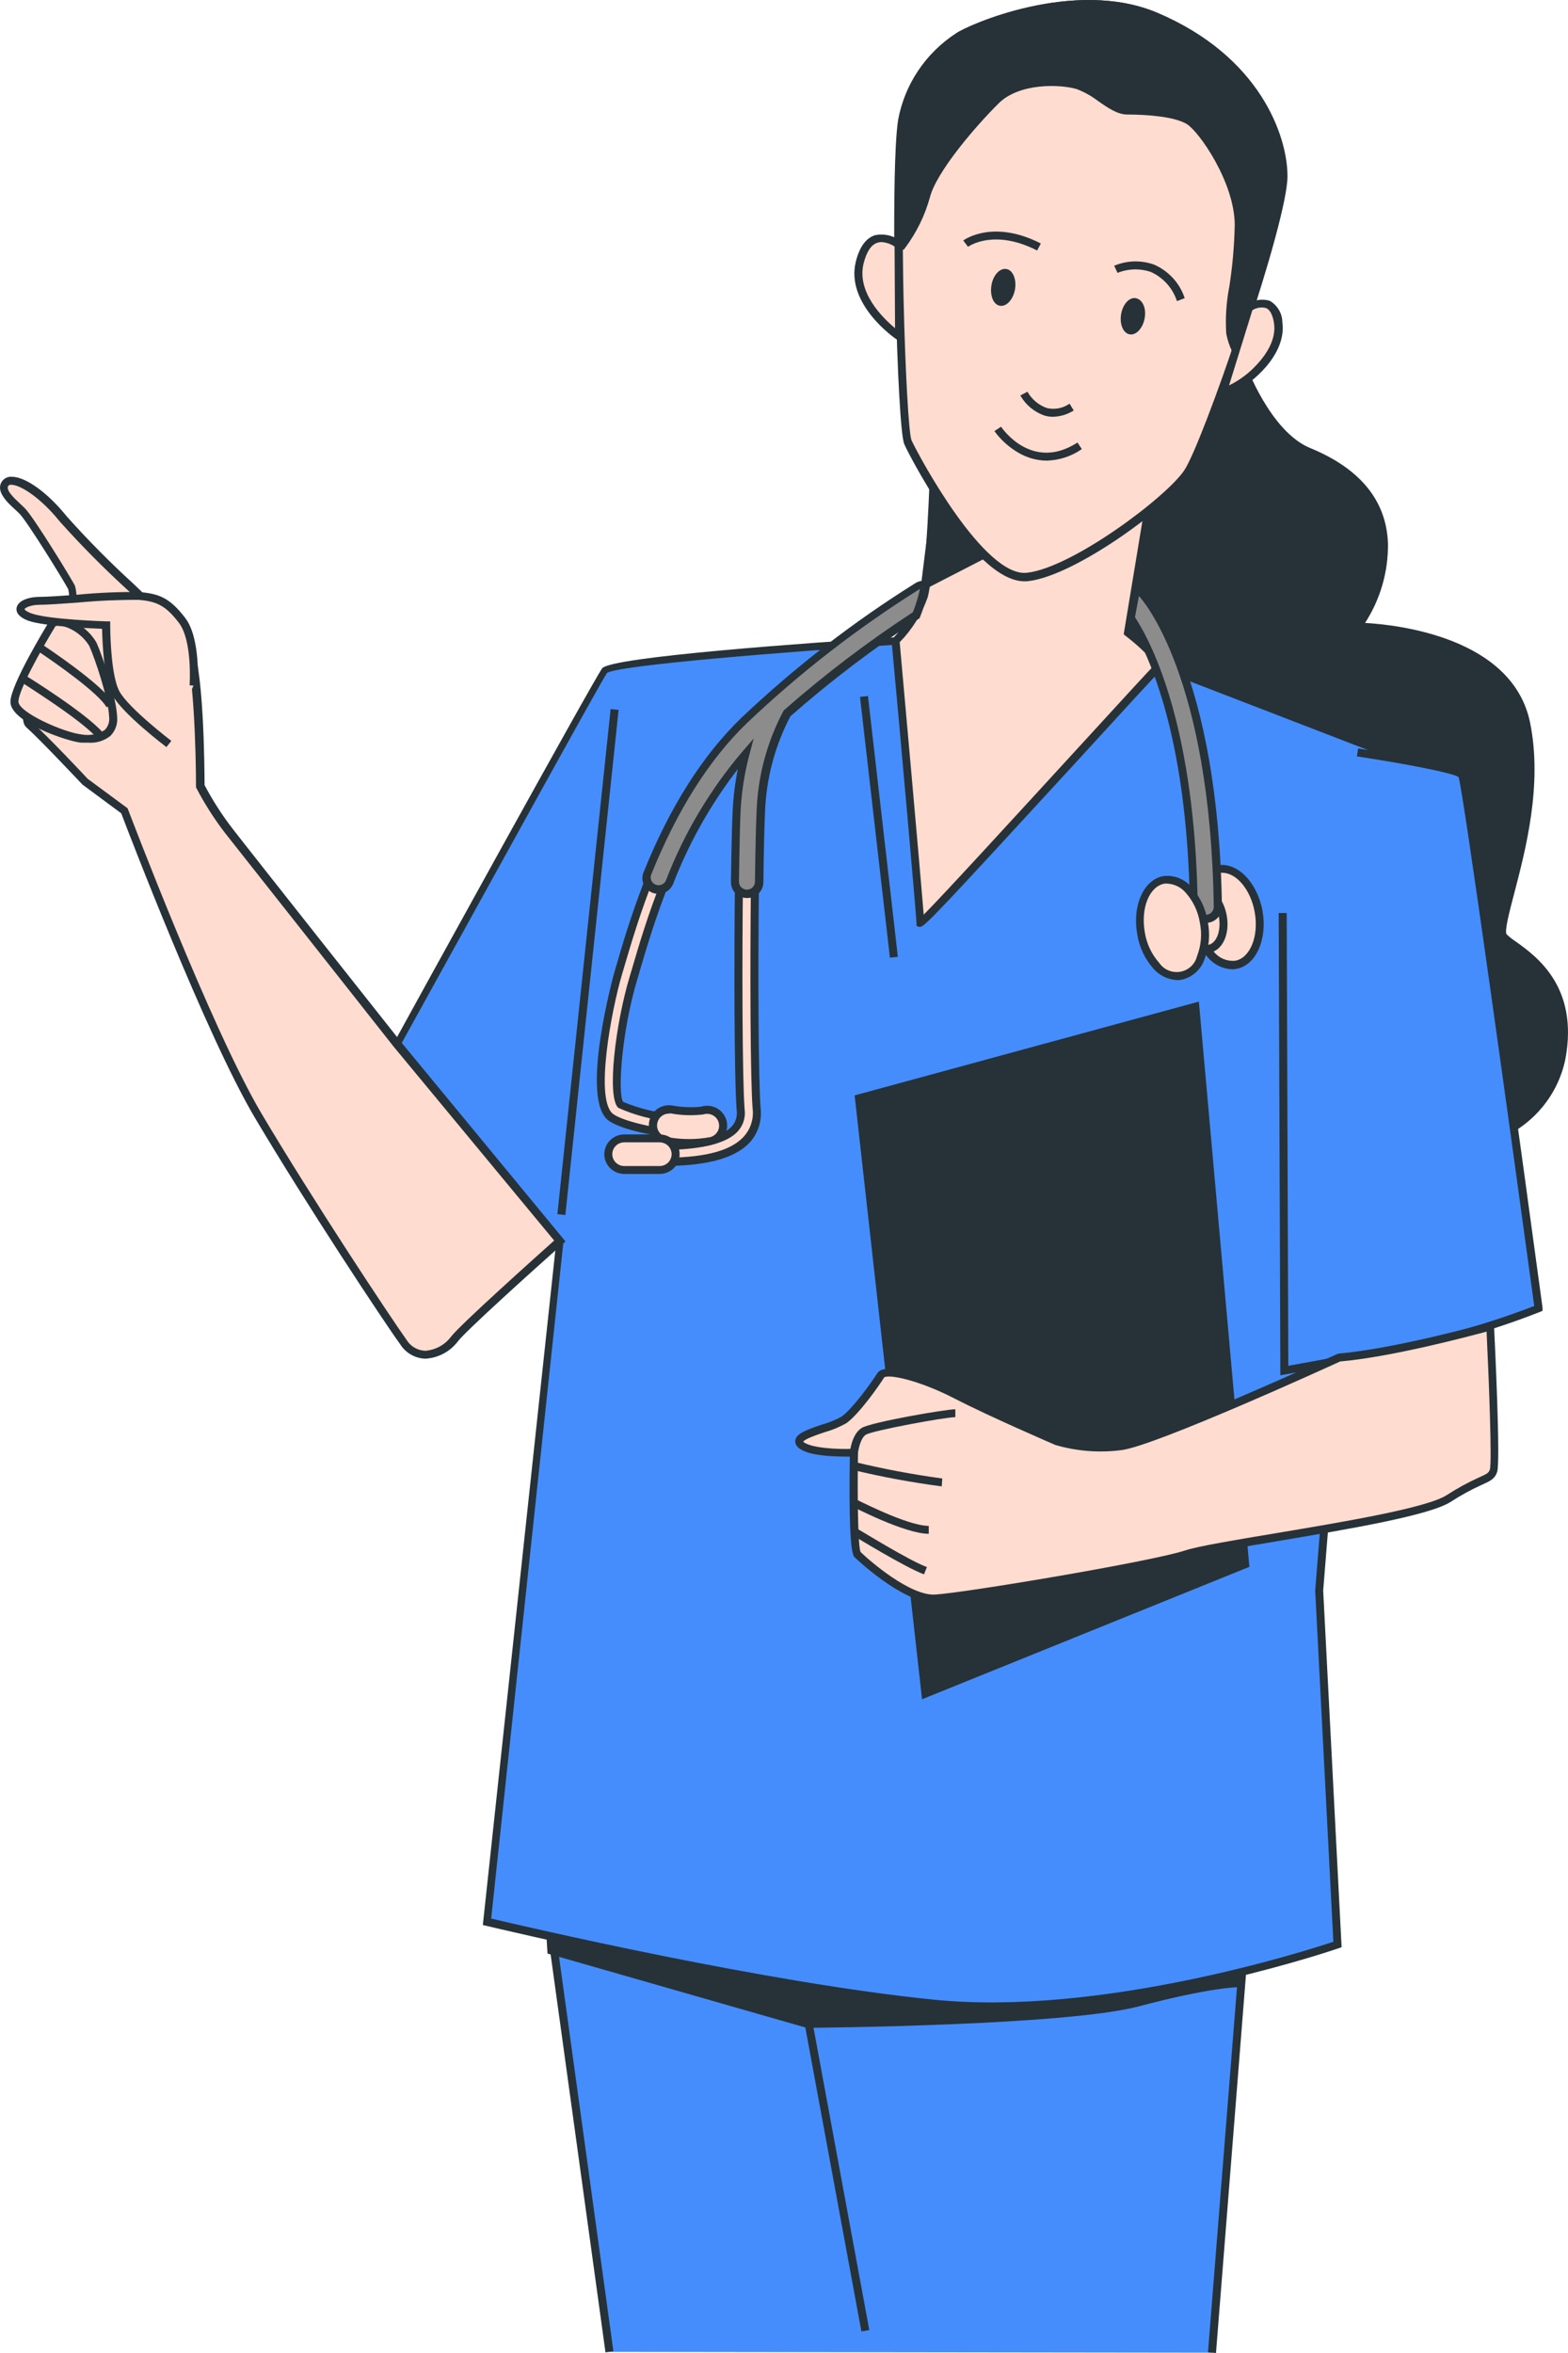 <svg width="200" height="300" viewBox="0 0 200 300" fill="none" xmlns="http://www.w3.org/2000/svg">
<path d="M158.39 46.569C158.39 46.569 161.525 55.405 166.896 57.651C172.267 59.898 176.311 63.394 176.525 69.358C176.562 73.138 175.406 76.835 173.217 79.937C173.217 79.937 192.261 80.159 194.722 92.309C197.183 104.459 190.464 117.939 191.812 119.511C193.16 121.082 201.216 124.155 199.195 134.975C197.173 145.796 182.632 149.08 174.79 144.919C166.947 140.758 165.834 125.253 157.992 113.546C150.15 101.839 132.015 94.324 133.138 82.838C134.261 71.353 137.621 58.316 146.127 51.687C154.633 45.058 158.39 46.569 158.39 46.569Z" fill="#263238"/>
<path d="M182.458 147.196C179.691 147.24 176.955 146.61 174.493 145.362C169.827 142.864 167.529 136.708 164.864 129.585C162.975 124.548 160.831 118.765 157.522 113.828C154.51 109.325 149.945 105.446 145.524 101.688C138.499 95.684 131.871 90.042 132.576 82.718C133.597 72.24 136.712 58.266 145.759 51.214C154.397 44.484 158.421 45.995 158.584 46.066L158.799 46.156L158.87 46.368C158.87 46.448 161.995 55.012 167.1 57.117C173.493 59.737 176.832 63.827 177.036 69.268C177.089 72.862 176.074 76.392 174.115 79.423C178.057 79.645 192.945 81.186 195.171 92.168C196.774 100.096 194.569 108.428 193.129 113.949C192.547 116.176 191.873 118.705 192.169 119.118C192.533 119.466 192.93 119.779 193.353 120.055C195.957 121.918 201.38 125.797 199.674 134.995C199.223 137.228 198.23 139.32 196.78 141.092C195.331 142.864 193.469 144.264 191.352 145.171C188.575 146.485 185.538 147.177 182.458 147.196ZM157.226 46.952C155.653 46.952 152.12 47.617 146.392 52.08C137.631 58.901 134.598 72.592 133.597 82.889C132.933 89.649 139.377 95.13 146.198 100.923C150.66 104.731 155.286 108.66 158.37 113.274C161.739 118.312 163.914 124.115 165.824 129.233C168.418 136.174 170.654 142.159 175.014 144.476C179.374 146.793 185.848 146.722 190.923 144.325C192.892 143.486 194.625 142.189 195.975 140.545C197.325 138.901 198.251 136.959 198.674 134.885C200.267 126.311 195.386 122.795 192.761 120.941C192.271 120.623 191.816 120.255 191.403 119.843C190.77 119.118 191.178 117.455 192.159 113.798C193.588 108.368 195.763 100.167 194.201 92.47C191.842 80.854 173.38 80.501 173.196 80.501H172.175L172.788 79.695C174.922 76.683 176.056 73.093 176.035 69.419C175.851 64.381 172.798 60.654 166.722 58.155C161.617 56.07 158.553 48.564 158.022 47.073C157.763 46.997 157.496 46.946 157.226 46.922V46.952Z" fill="#263238"/>
<path d="M77.742 299.859L70.032 244.025L158.778 247.279L154.592 299.96" fill="#458DFC"/>
<path d="M70.318 248.689L102.994 258.039C102.994 258.039 135.67 257.787 145.115 255.328C154.561 252.87 157.828 252.87 157.828 252.87L158.85 247.279L70.083 244.025L70.318 248.689Z" fill="#263238"/>
<path d="M102.891 258.542L69.837 249.072L69.49 243.491L159.349 246.795L158.196 253.374H157.767C157.767 253.374 154.438 253.374 145.186 255.822C135.761 258.27 104.28 258.532 102.942 258.542H102.891ZM70.808 248.306L103.034 257.535C104.791 257.535 135.874 257.202 144.952 254.845C149.007 253.674 153.159 252.851 157.358 252.387L158.175 247.762L70.573 244.548L70.808 248.306Z" fill="#263238"/>
<path d="M155.101 300L154.08 299.919L158.226 247.762L70.624 244.548L78.241 299.788L77.23 299.919L69.449 243.491L70.052 243.521L159.319 246.795L155.101 300Z" fill="#263238"/>
<path d="M103.352 256.296L102.348 256.476L109.873 297.253L110.878 297.073L103.352 256.296Z" fill="#263238"/>
<path d="M114.226 81.71C114.226 81.71 78.201 84.007 77.139 85.468C76.077 86.929 50.682 133.091 50.682 133.091L71.421 158.278L62.088 245.052C62.088 245.052 95.999 253.203 119.097 255.5C142.195 257.797 170.593 247.944 170.593 247.944L168.264 202.779L171.44 163.265L182.039 98.031L147.924 84.833L114.226 81.71Z" fill="#458DFC"/>
<path d="M126.418 256.296C123.974 256.319 121.531 256.222 119.097 256.003C96.234 253.727 62.363 245.616 62.026 245.536L61.587 245.435L70.94 158.429L50.089 133.242L50.252 132.94C51.273 131.056 75.709 86.687 76.802 85.216C77.894 83.745 103.351 81.942 114.277 81.247H114.359L148.189 84.41L182.692 97.739L171.95 163.316L168.774 202.789L171.123 248.266L170.766 248.387C170.51 248.488 147.688 256.296 126.418 256.296ZM62.649 244.609C66.682 245.566 97.755 252.82 119.148 254.956C140.54 257.092 166.702 248.689 170.071 247.571L167.753 202.789L170.939 163.205L181.467 98.323L147.77 85.327L114.185 82.204C100.716 83.06 78.874 84.803 77.424 85.8C76.648 86.888 60.065 117.032 51.181 133.081L71.87 158.067V158.278L62.649 244.609Z" fill="#263238"/>
<path d="M119.097 59.949C119.097 59.949 118.679 73.126 117.831 76.068C117.054 78.185 115.824 80.112 114.227 81.72C114.227 81.72 117.402 117.052 117.402 117.677C117.402 118.302 147.291 85.276 147.924 84.853C148.557 84.43 143.839 80.672 143.839 80.672L147.025 61.44L119.097 59.949Z" fill="#FFDCCF"/>
<path d="M117.361 118.171C117.317 118.181 117.272 118.181 117.228 118.171L116.901 118.05V117.687C116.901 117.022 114.859 93.9 113.726 81.77V81.539L113.899 81.368C115.429 79.821 116.612 77.974 117.371 75.947C118.188 73.106 118.617 60.1 118.617 59.969V59.455L147.688 60.946L144.462 80.451C147.178 82.657 148.546 84.108 148.546 84.753C148.538 84.852 148.509 84.949 148.459 85.036C148.41 85.123 148.342 85.198 148.26 85.256C147.882 85.569 142.787 91.13 137.395 97.024C119.536 116.468 117.912 118.171 117.361 118.171ZM114.757 81.901C115.125 85.992 117.381 111.118 117.82 116.619C120.434 113.99 129.635 103.935 136.578 96.369C143.89 88.389 146.616 85.418 147.392 84.642C146.24 83.327 144.957 82.129 143.563 81.065L143.328 80.874L146.463 61.913L119.587 60.503C119.495 63.001 119.076 73.6 118.31 76.209C117.548 78.328 116.337 80.261 114.757 81.881V81.901Z" fill="#263238"/>
<path d="M127.603 69.63L117.994 74.557L120.138 57.349L127.603 69.63Z" fill="#263238"/>
<path d="M117.372 75.444L119.813 55.838L128.288 69.832L117.372 75.444ZM120.435 58.86L118.618 73.65L126.889 69.409L120.435 58.86Z" fill="#263238"/>
<path d="M122.292 4.648C122.292 4.648 116.166 8.295 115.145 15.388C114.123 22.48 114.92 54.478 115.798 56.412C116.676 58.347 125.152 74.234 131.033 73.59C136.915 72.945 149.107 63.928 151.456 60.281C153.804 56.634 163.658 28.314 163.658 22.47C163.658 16.627 159.523 7.227 147.32 2.069C137.129 -2.243 123.998 3.479 122.292 4.648Z" fill="#FFDCCF"/>
<path d="M130.656 74.114C123.988 74.114 115.339 56.795 115.339 56.614C114.42 54.599 113.583 22.229 114.645 15.307C115.053 13.06 115.921 10.919 117.196 9.014C118.47 7.108 120.125 5.479 122.058 4.225C123.569 3.218 137.048 -2.827 147.586 1.606C160.718 7.157 164.22 17.332 164.22 22.47C164.22 28.344 154.346 56.886 151.967 60.553C149.588 64.22 137.273 73.418 131.136 74.094C130.977 74.114 130.816 74.121 130.656 74.114ZM138.825 0.981C133.174 1.073 127.621 2.452 122.599 5.011C122.548 5.011 116.697 8.628 115.656 15.388C114.491 23.004 115.533 54.498 116.268 56.14C117.289 58.337 125.56 73.63 130.983 73.026C136.772 72.391 148.842 63.334 151.078 59.928C153.447 56.312 163.189 28.183 163.189 22.4C163.189 17.514 159.819 7.812 147.168 2.462C144.515 1.411 141.672 0.907 138.815 0.981H138.825Z" fill="#263238"/>
<path d="M147.331 2.119C137.12 -2.193 123.998 3.53 122.293 4.699C122.293 4.699 116.166 8.346 115.145 15.438C114.671 20.687 114.504 25.958 114.645 31.225L115.145 31.326C116.541 29.452 117.579 27.342 118.209 25.1C119.087 21.664 124.335 15.65 127.133 12.859C129.931 10.068 135.404 10.28 137.59 10.925C139.775 11.569 141.94 14.149 143.9 14.149C145.861 14.149 150.027 14.36 151.732 15.438C153.438 16.516 158.053 23.166 158.053 28.757C158.053 34.349 156.47 39.87 156.879 42.419C157.018 43.173 157.262 43.906 157.604 44.595C160.667 35.628 163.628 25.634 163.628 22.43C163.659 16.677 159.523 7.227 147.331 2.119Z" fill="#263238"/>
<path d="M157.716 45.985L157.175 44.847C156.817 44.111 156.56 43.332 156.409 42.529C156.284 40.533 156.414 38.529 156.797 36.565C157.205 33.964 157.437 31.338 157.492 28.707C157.492 23.256 152.927 16.748 151.365 15.811C149.802 14.874 146.382 14.602 143.798 14.602C142.542 14.602 141.347 13.776 140.071 12.889C139.24 12.249 138.318 11.733 137.334 11.358C135.159 10.713 130.013 10.582 127.399 13.161C124.427 16.093 119.424 21.937 118.607 25.171C117.968 27.482 116.901 29.658 115.462 31.588L115.268 31.84L114.053 31.578V31.175C114.053 26.672 114.053 18.612 114.553 15.307C114.963 13.059 115.832 10.918 117.109 9.012C118.385 7.107 120.041 5.478 121.977 4.225C123.396 3.218 136.916 -2.827 147.505 1.616C160.637 7.167 164.139 17.343 164.139 22.481C164.139 25.876 161.014 36.243 158.084 44.796L157.716 45.985ZM134.149 9.958C135.341 9.945 136.529 10.091 137.682 10.391C138.783 10.792 139.816 11.356 140.745 12.063C141.636 12.842 142.722 13.371 143.89 13.595C144.911 13.595 149.884 13.655 151.998 14.955C153.887 16.123 158.553 22.863 158.553 28.707C158.497 31.386 158.261 34.058 157.849 36.706C157.487 38.571 157.353 40.472 157.451 42.368C157.498 42.631 157.563 42.89 157.645 43.144C160.3 35.255 163.189 25.573 163.189 22.471C163.189 17.584 159.82 7.882 147.168 2.533C137.018 -1.759 124.019 4.114 122.661 5.061C122.579 5.112 116.728 8.698 115.687 15.459C115.224 20.425 115.056 25.414 115.186 30.399C116.334 28.725 117.196 26.877 117.739 24.929C118.76 21.06 124.611 14.612 126.796 12.456C128.675 10.532 131.667 9.958 134.149 9.958Z" fill="#263238"/>
<path d="M129.462 36.907C129.227 38.197 128.379 39.124 127.542 38.983C126.705 38.842 126.245 37.683 126.46 36.373C126.674 35.064 127.542 34.157 128.369 34.298C129.196 34.439 129.686 35.618 129.462 36.907Z" fill="#263238"/>
<path d="M146.004 40.555C145.779 41.844 144.922 42.771 144.094 42.63C143.267 42.489 142.777 41.33 143.002 40.041C143.226 38.751 144.084 37.834 144.911 38.026C145.738 38.217 146.229 39.275 146.004 40.555Z" fill="#263238"/>
<path d="M134.291 53.138C133.946 53.138 133.602 53.09 133.27 52.997C131.94 52.551 130.825 51.631 130.146 50.418L131.054 49.944C131.598 50.917 132.484 51.659 133.546 52.03C134.039 52.14 134.55 52.147 135.047 52.05C135.543 51.953 136.012 51.754 136.425 51.466L136.956 52.332C136.161 52.839 135.238 53.118 134.291 53.138Z" fill="#263238"/>
<path d="M133.505 58.73C132.234 58.716 130.99 58.368 129.9 57.722C128.695 57.023 127.651 56.083 126.837 54.962L127.684 54.407C127.848 54.639 131.636 60.16 137.436 56.422L137.988 57.259C136.673 58.174 135.113 58.685 133.505 58.73Z" fill="#263238"/>
<path d="M132.29 31.941C126.797 29.13 123.611 31.377 123.468 31.467L122.865 30.661C123.018 30.55 126.674 27.931 132.76 31.044L132.29 31.941Z" fill="#263238"/>
<path d="M150.119 38.389C149.857 37.579 149.428 36.831 148.858 36.193C148.289 35.555 147.592 35.04 146.81 34.681C145.422 34.201 143.903 34.24 142.542 34.792L142.113 33.885C143.734 33.195 145.562 33.144 147.219 33.744C148.135 34.147 148.955 34.736 149.625 35.471C150.295 36.207 150.801 37.074 151.109 38.016L150.119 38.389Z" fill="#263238"/>
<path d="M114.615 31.175C114.615 31.175 110.979 28.273 109.672 33.432C108.365 38.59 114.676 42.882 114.676 42.882L114.615 31.175Z" fill="#FFDCCF"/>
<path d="M115.197 43.839L114.39 43.295C114.114 43.114 107.793 38.741 109.172 33.311C109.642 31.477 110.448 30.369 111.582 29.996C112.164 29.871 112.767 29.877 113.347 30.013C113.927 30.149 114.468 30.412 114.931 30.782L115.125 30.933L115.197 43.839ZM112.44 30.863C112.255 30.864 112.073 30.895 111.898 30.953C111.122 31.205 110.54 32.082 110.162 33.553C109.233 37.23 112.562 40.514 114.165 41.844L114.104 31.437C113.613 31.099 113.037 30.901 112.44 30.863Z" fill="#263238"/>
<path d="M159.31 39.225C159.31 39.225 162.434 37.109 163.006 41.159C163.68 45.934 156.777 50.327 156.042 49.753L159.31 39.225Z" fill="#FFDCCF"/>
<path d="M156.225 50.307C156.044 50.313 155.867 50.256 155.725 50.146L155.449 49.934L158.921 38.913L159.064 38.812C159.479 38.525 159.955 38.334 160.455 38.254C160.956 38.174 161.468 38.206 161.954 38.348C162.439 38.629 162.843 39.029 163.125 39.509C163.408 39.989 163.56 40.533 163.567 41.089C164.088 44.776 160.504 48.252 157.951 49.692C157.439 50.04 156.844 50.252 156.225 50.307ZM159.738 39.557L156.766 49.138C158.093 48.489 159.284 47.601 160.279 46.519C161.453 45.27 162.801 43.335 162.505 41.23C162.393 40.494 162.138 39.557 161.484 39.275C161.189 39.197 160.881 39.182 160.58 39.231C160.279 39.28 159.992 39.391 159.738 39.557Z" fill="#263238"/>
<path d="M110.708 88.74L109.693 88.854L113.509 122.1L114.523 121.986L110.708 88.74Z" fill="#263238"/>
<path d="M77.886 90.403L71.095 154.806L72.11 154.91L78.902 90.507L77.886 90.403Z" fill="#263238"/>
<path d="M109.56 140.033L118.035 215.936L158.86 199.444L152.508 128.346L109.56 140.033Z" fill="#263238"/>
<path d="M117.607 216.651L109.009 139.66L152.917 127.701L159.361 199.766L117.607 216.651ZM110.122 140.406L118.475 215.211L158.299 199.091L152.029 128.981L110.122 140.406Z" fill="#263238"/>
<path d="M173.145 95.915C173.145 95.915 185.858 97.83 186.491 98.837C187.124 99.845 196.243 166.791 196.243 166.791C192.44 168.286 188.545 169.542 184.581 170.549C178.016 172.222 163.812 174.73 163.812 174.73L163.607 116.397" fill="#458DFC"/>
<path d="M163.312 175.345L163.098 116.407H164.119L164.323 174.136C167.09 173.642 178.741 171.527 184.46 170.106C188.272 169.126 192.023 167.925 195.692 166.509C193.16 147.931 186.645 100.721 186.042 99.079C185.46 98.575 178.976 97.316 173.074 96.439L173.227 95.432C178.067 96.147 186.277 97.507 186.941 98.595C187.605 99.683 194.62 150.984 196.754 166.741V167.124L196.397 167.275C192.574 168.78 188.658 170.045 184.674 171.063C178.159 172.715 164.006 175.224 163.864 175.244L163.312 175.345Z" fill="#263238"/>
<path d="M170.807 173.068C170.807 173.068 147.495 183.737 143.043 184.362C140.275 184.721 137.462 184.509 134.782 183.737C134.782 183.737 126.521 180.181 122.069 177.884C117.617 175.587 112.95 174.327 112.317 175.375C111.684 176.423 109.141 179.969 107.661 181.017C106.18 182.065 100.87 182.901 102.146 184.15C103.423 185.399 108.927 185.158 108.927 185.158C108.927 185.158 108.712 197.489 109.356 198.124C109.999 198.759 115.707 203.977 119.312 203.766C122.916 203.554 146.882 199.585 151.314 198.124C155.745 196.663 180.559 193.731 184.797 191.011C189.034 188.291 190.096 188.714 190.515 187.455C190.934 186.195 190.096 169.058 190.096 169.058C190.096 169.058 178.231 172.443 170.807 173.068Z" fill="#FFDCCF"/>
<path d="M119.097 204.32C115.013 204.32 109.039 198.577 108.978 198.517C108.467 198.013 108.273 193.701 108.396 185.712C106.885 185.712 102.953 185.712 101.779 184.513C101.646 184.397 101.545 184.248 101.488 184.082C101.431 183.916 101.418 183.738 101.452 183.566C101.646 182.75 102.872 182.297 104.863 181.622C105.727 181.384 106.56 181.046 107.344 180.614C108.692 179.667 111.153 176.292 111.868 175.123C112.889 173.421 118.811 175.647 122.293 177.44C126.674 179.707 134.894 183.244 134.976 183.284C137.569 184.015 140.287 184.214 142.961 183.868C147.291 183.264 170.358 172.725 170.583 172.625L170.756 172.574C178.037 171.96 189.831 168.655 189.943 168.625L190.566 168.444V169.078C190.709 171.96 191.393 186.387 190.964 187.666C190.668 188.553 190.096 188.815 189.055 189.288C187.658 189.917 186.313 190.651 185.032 191.485C182.295 193.238 171.92 194.971 162.771 196.522C157.563 197.389 153.06 198.144 151.436 198.678C147.097 200.109 123.1 204.129 119.302 204.35L119.097 204.32ZM109.437 184.674V185.208C109.346 190.9 109.437 197.187 109.764 197.872C110.938 199.011 116.105 203.494 119.281 203.302C123.049 203.081 146.852 199.101 151.151 197.681C152.856 197.127 157.39 196.371 162.648 195.494C171.246 194.054 181.958 192.271 184.521 190.628C185.843 189.77 187.229 189.012 188.667 188.362C189.688 187.908 189.882 187.797 190.035 187.354C190.311 186.478 189.933 176.373 189.616 169.774C187.084 170.459 177.363 173.028 170.94 173.582C169.194 174.388 147.505 184.261 143.114 184.876C140.268 185.256 137.372 185.036 134.618 184.231C134.496 184.181 126.245 180.624 121.834 178.347C116.963 175.829 113.134 175.164 112.756 175.647C112.235 176.514 109.601 180.282 107.957 181.45C107.088 181.94 106.162 182.326 105.2 182.599C104.23 182.921 102.606 183.475 102.453 183.818C103.321 184.614 106.874 184.825 108.906 184.714L109.437 184.674Z" fill="#263238"/>
<path d="M109.437 185.248L108.416 185.148C108.416 184.906 108.692 182.78 109.937 182.045C111.183 181.309 120.629 179.677 121.854 179.677V180.684C120.506 180.684 111.336 182.387 110.458 182.911C109.784 183.314 109.488 184.765 109.437 185.248Z" fill="#263238"/>
<path d="M120.118 189.51C116.311 189.011 112.534 188.312 108.804 187.415L109.039 186.407C112.717 187.294 116.438 187.993 120.189 188.503L120.118 189.51Z" fill="#263238"/>
<path d="M118.464 195.555C115.401 195.555 108.753 192.089 108.478 191.948L108.957 191.051C109.019 191.051 115.656 194.547 118.464 194.547V195.555Z" fill="#263238"/>
<path d="M117.861 200.723C115.512 199.877 108.936 195.837 108.671 195.686L109.212 194.829C109.273 194.829 115.972 198.99 118.229 199.796L117.861 200.723Z" fill="#263238"/>
<path d="M160.534 116.226C161.147 119.601 159.84 122.654 157.624 123.037C155.408 123.42 153.11 121.022 152.518 117.627C151.926 114.231 153.223 111.209 155.439 110.816C157.654 110.423 159.942 112.851 160.534 116.226Z" fill="#FFDCCF"/>
<path d="M157.144 123.581C156.557 123.556 155.981 123.411 155.453 123.154C154.926 122.897 154.458 122.535 154.081 122.09C153.006 120.841 152.287 119.333 151.998 117.72C151.709 116.108 151.861 114.448 152.437 112.912C152.654 112.273 153.034 111.699 153.54 111.246C154.046 110.793 154.661 110.475 155.327 110.322C157.818 109.889 160.381 112.499 161.035 116.146C161.678 119.783 160.187 123.097 157.696 123.53C157.514 123.566 157.329 123.583 157.144 123.581ZM155.909 111.279C155.78 111.265 155.65 111.265 155.521 111.279C155.022 111.411 154.564 111.664 154.191 112.016C153.818 112.369 153.541 112.808 153.386 113.294C152.893 114.646 152.766 116.101 153.021 117.515C153.275 118.93 153.901 120.253 154.837 121.354C155.154 121.751 155.566 122.064 156.037 122.262C156.508 122.461 157.022 122.54 157.532 122.493C159.462 122.16 160.596 119.359 160.034 116.266C159.513 113.425 157.716 111.279 155.909 111.279Z" fill="#263238"/>
<path d="M155.97 116.821C156.337 118.836 155.541 120.75 154.183 120.981C152.825 121.213 151.436 119.742 151.058 117.677C150.68 115.612 151.487 113.748 152.845 113.506C154.203 113.264 155.602 114.755 155.97 116.821Z" fill="#FFDCCF"/>
<path d="M153.897 121.515C152.376 121.515 150.957 119.954 150.558 117.758C150.13 115.39 151.1 113.305 152.754 113.012C154.408 112.72 156.052 114.362 156.471 116.73C156.9 119.108 155.93 121.193 154.275 121.475C154.151 121.503 154.025 121.516 153.897 121.515ZM153.132 113.99H152.938C151.916 114.171 151.253 115.813 151.569 117.566C151.886 119.319 153.03 120.639 154.102 120.468C155.174 120.296 155.787 118.644 155.47 116.881C155.174 115.259 154.132 113.949 153.132 113.949V113.99Z" fill="#263238"/>
<path d="M145.708 75.716C145.484 75.485 145.19 75.333 144.871 75.282L144.228 78.829C146.331 82.002 151.927 92.601 152.264 115.672C152.269 116.069 152.433 116.449 152.72 116.728C153.006 117.007 153.393 117.163 153.796 117.163C154.203 117.155 154.59 116.989 154.873 116.7C155.156 116.411 155.312 116.023 155.307 115.622C154.898 86.002 146.086 76.118 145.708 75.716Z" fill="#8C8C8C"/>
<path d="M153.816 117.667C153.275 117.667 152.755 117.455 152.372 117.077C151.989 116.699 151.774 116.186 151.774 115.652C151.447 93.004 146.107 82.536 143.819 79.081L143.707 78.909L144.483 74.668L144.994 74.769C145.421 74.841 145.812 75.05 146.107 75.363C146.505 75.786 155.419 85.77 155.858 115.602C155.865 115.87 155.817 116.138 155.718 116.388C155.618 116.638 155.469 116.866 155.279 117.059C155.088 117.251 154.861 117.404 154.61 117.509C154.359 117.613 154.089 117.667 153.816 117.667ZM144.769 78.688C147.158 82.375 152.448 93.074 152.775 115.632C152.775 115.899 152.882 116.155 153.074 116.344C153.265 116.533 153.525 116.639 153.796 116.639C154.067 116.639 154.326 116.533 154.518 116.344C154.709 116.155 154.817 115.899 154.817 115.632C154.388 86.153 145.698 76.461 145.331 76.058L145.269 75.987L144.769 78.688Z" fill="#263238"/>
<path d="M85.329 144.496H85.197C82.766 144.164 79.417 143.488 77.987 142.481C74.812 140.385 78.12 126.482 78.866 124.014L79.243 122.745C80.03 120.065 81.214 116.015 83.011 111.551C83.061 111.428 83.135 111.316 83.228 111.221C83.322 111.126 83.433 111.05 83.557 110.998C83.68 110.945 83.812 110.917 83.947 110.916C84.081 110.914 84.214 110.938 84.339 110.987C84.464 111.036 84.578 111.109 84.674 111.201C84.77 111.293 84.847 111.404 84.9 111.525C84.953 111.647 84.981 111.778 84.983 111.91C84.985 112.042 84.96 112.174 84.911 112.297C83.154 116.669 81.98 120.659 81.204 123.299L80.826 124.588C78.784 131.298 78.11 139.852 79.141 140.809C81.147 141.695 83.285 142.257 85.472 142.471C85.738 142.508 85.979 142.648 86.141 142.859C86.304 143.07 86.375 143.336 86.34 143.599C86.313 143.845 86.194 144.072 86.008 144.238C85.822 144.403 85.58 144.495 85.329 144.496Z" fill="#FFDCCF"/>
<path d="M85.329 145H85.115C84.226 144.879 79.641 144.214 77.712 142.934C73.811 140.375 78.324 124.074 78.375 123.913L78.753 122.644C79.825 118.839 81.089 115.09 82.541 111.41C82.697 111.048 82.991 110.759 83.359 110.607C83.728 110.454 84.142 110.45 84.513 110.595C84.885 110.739 85.185 111.021 85.348 111.381C85.512 111.74 85.527 112.148 85.39 112.519C83.634 116.881 82.47 120.861 81.694 123.48L81.316 124.77C79.192 131.822 78.784 139.731 79.488 140.486C81.417 141.294 83.459 141.807 85.544 142.008C85.948 142.064 86.314 142.274 86.565 142.592C86.738 142.816 86.845 143.084 86.872 143.365C86.899 143.646 86.846 143.929 86.718 144.182C86.591 144.435 86.394 144.647 86.15 144.796C85.906 144.944 85.626 145.021 85.339 145.02L85.329 145ZM83.961 111.441C83.86 111.442 83.763 111.473 83.679 111.528C83.596 111.584 83.531 111.662 83.491 111.753C81.704 116.196 80.52 120.236 79.733 122.896L79.356 124.175C78.028 128.598 75.751 140.426 78.273 142.078C79.539 142.914 82.695 143.64 85.258 143.982H85.329C85.452 143.981 85.571 143.937 85.665 143.858C85.758 143.779 85.82 143.669 85.84 143.549C85.855 143.416 85.819 143.283 85.738 143.176C85.698 143.122 85.647 143.077 85.59 143.042C85.532 143.007 85.468 142.985 85.401 142.975C83.137 142.759 80.925 142.173 78.855 141.242C77.385 139.882 78.467 130.653 80.336 124.447L80.714 123.178C81.49 120.528 82.664 116.528 84.441 112.096C84.488 111.971 84.485 111.833 84.432 111.711C84.378 111.589 84.279 111.492 84.155 111.441C84.091 111.43 84.025 111.43 83.961 111.441Z" fill="#263238"/>
<path d="M84.134 148.203C83.864 148.203 83.604 148.097 83.412 147.908C83.221 147.719 83.113 147.463 83.113 147.196C83.113 146.929 83.221 146.673 83.412 146.484C83.604 146.295 83.864 146.189 84.134 146.189C85.993 146.189 91.67 146.189 93.702 144.012C94.006 143.685 94.233 143.297 94.367 142.874C94.501 142.45 94.539 142.003 94.478 141.564C94.152 137.534 94.141 122.12 94.264 112.509C94.264 112.241 94.372 111.985 94.563 111.796C94.755 111.607 95.014 111.501 95.285 111.501C95.556 111.501 95.816 111.607 96.007 111.796C96.199 111.985 96.306 112.241 96.306 112.509C96.163 123.54 96.214 137.776 96.51 141.383C96.602 142.108 96.532 142.844 96.307 143.54C96.081 144.236 95.704 144.875 95.203 145.413C92.855 147.841 88.055 148.203 84.134 148.203Z" fill="#FFDCCF"/>
<path d="M84.134 148.667C83.728 148.667 83.338 148.508 83.051 148.224C82.764 147.941 82.603 147.556 82.603 147.156C82.603 146.755 82.764 146.371 83.051 146.087C83.338 145.804 83.728 145.644 84.134 145.644C88.985 145.644 92.079 144.969 93.324 143.63C93.574 143.36 93.76 143.04 93.871 142.692C93.983 142.344 94.015 141.976 93.968 141.615C93.641 137.585 93.631 122.14 93.743 112.509C93.751 112.112 93.916 111.734 94.202 111.456C94.488 111.177 94.873 111.02 95.275 111.018C95.688 111.022 96.084 111.184 96.377 111.471C96.518 111.613 96.629 111.782 96.702 111.967C96.776 112.152 96.811 112.35 96.806 112.549C96.674 123.571 96.725 137.736 97.021 141.373C97.105 142.149 97.023 142.934 96.781 143.677C96.538 144.419 96.14 145.104 95.612 145.685C93.1 148.324 88.157 148.667 84.134 148.667ZM95.285 111.934C95.149 111.934 95.018 111.987 94.92 112.081C94.823 112.175 94.767 112.304 94.764 112.438C94.652 122.039 94.662 137.464 94.979 141.443C95.049 141.951 95.005 142.468 94.85 142.958C94.694 143.447 94.432 143.897 94.08 144.274C91.885 146.612 86.054 146.612 84.134 146.612C83.999 146.612 83.869 146.665 83.773 146.759C83.677 146.854 83.624 146.982 83.624 147.115C83.624 147.249 83.677 147.377 83.773 147.472C83.869 147.566 83.999 147.619 84.134 147.619C87.953 147.619 92.62 147.317 94.825 144.959C95.273 144.479 95.61 143.909 95.812 143.288C96.015 142.667 96.079 142.01 96 141.363C95.704 137.746 95.653 123.48 95.785 112.448C95.79 112.381 95.78 112.314 95.755 112.251C95.731 112.188 95.692 112.132 95.642 112.085C95.547 111.991 95.419 111.937 95.285 111.934Z" fill="#263238"/>
<path d="M117.994 74.557C117.657 74.514 117.315 74.585 117.024 74.758C109.069 79.721 101.639 85.459 94.845 91.885C89.984 96.58 85.849 103.129 82.54 111.34C82.466 111.524 82.429 111.72 82.432 111.918C82.435 112.116 82.477 112.312 82.557 112.493C82.637 112.675 82.752 112.839 82.896 112.977C83.041 113.114 83.211 113.222 83.398 113.294C83.575 113.37 83.767 113.407 83.96 113.405C84.267 113.405 84.568 113.313 84.823 113.143C85.078 112.972 85.275 112.73 85.389 112.448C87.656 106.478 90.937 100.931 95.09 96.046C94.465 98.403 94.088 100.817 93.967 103.25C93.875 104.922 93.803 108.176 93.752 112.408C93.749 112.606 93.786 112.803 93.861 112.988C93.935 113.172 94.046 113.34 94.186 113.482C94.327 113.625 94.494 113.738 94.679 113.816C94.864 113.895 95.062 113.937 95.263 113.939C95.666 113.939 96.053 113.783 96.339 113.504C96.626 113.225 96.79 112.845 96.795 112.448C96.795 108.247 96.918 105.043 96.999 103.381C97.162 99.031 98.303 94.77 100.338 90.908C105.526 86.351 111.037 82.166 116.83 78.385C117.339 77.148 117.728 75.866 117.994 74.557Z" fill="#8C8C8C"/>
<path d="M95.275 114.493C95.003 114.494 94.733 114.44 94.483 114.336C94.232 114.233 94.005 114.08 93.814 113.889C93.436 113.507 93.227 112.992 93.232 112.458C93.294 108.207 93.365 104.942 93.457 103.28C93.546 101.524 93.764 99.776 94.111 98.051C90.663 102.515 87.884 107.445 85.86 112.69C85.761 112.936 85.614 113.161 85.426 113.351C85.239 113.541 85.016 113.693 84.769 113.797C84.523 113.902 84.258 113.958 83.989 113.962C83.721 113.965 83.454 113.916 83.205 113.818C82.704 113.618 82.304 113.231 82.092 112.74C81.885 112.247 81.885 111.692 82.092 111.199C85.421 102.927 89.597 96.329 94.509 91.573C101.325 85.103 108.787 79.327 116.78 74.335C117.168 74.101 117.624 74.002 118.076 74.053L118.628 74.114L118.515 74.658C118.258 76.036 117.865 77.385 117.341 78.688L117.28 78.829L117.157 78.909C111.417 82.656 105.957 86.804 100.819 91.321C98.839 95.095 97.734 99.255 97.582 103.502C97.501 105.134 97.419 108.338 97.368 112.569C97.344 113.096 97.111 113.593 96.72 113.953C96.328 114.313 95.809 114.507 95.275 114.493ZM96.132 94.162L95.581 96.228C94.971 98.536 94.598 100.898 94.468 103.28C94.386 104.932 94.315 108.176 94.254 112.418C94.254 112.685 94.361 112.941 94.552 113.13C94.744 113.319 95.004 113.425 95.275 113.425C95.545 113.425 95.805 113.319 95.997 113.13C96.188 112.941 96.296 112.685 96.296 112.418C96.347 108.217 96.428 105.003 96.51 103.351C96.674 98.921 97.839 94.584 99.921 90.656L100.023 90.525C105.189 85.989 110.676 81.82 116.443 78.053C116.824 77.088 117.124 76.094 117.341 75.081C109.414 80.043 102.014 85.781 95.254 92.208C90.445 96.852 86.35 103.341 83.072 111.481C83.02 111.604 82.993 111.736 82.993 111.869C82.993 112.002 83.02 112.134 83.072 112.257C83.178 112.499 83.376 112.691 83.624 112.791C83.748 112.84 83.882 112.864 84.016 112.862C84.15 112.861 84.282 112.833 84.406 112.78C84.529 112.728 84.641 112.652 84.734 112.557C84.828 112.462 84.901 112.35 84.951 112.227C87.244 106.254 90.541 100.706 94.703 95.815L96.132 94.162Z" fill="#263238"/>
<path d="M88.463 145.745C87.325 145.733 86.189 145.645 85.062 145.483C84.521 145.411 84.03 145.13 83.699 144.701C83.368 144.272 83.223 143.731 83.296 143.196C83.369 142.662 83.654 142.178 84.089 141.851C84.524 141.524 85.072 141.381 85.614 141.453C86.913 141.692 88.242 141.74 89.555 141.594C90.07 141.455 90.619 141.519 91.086 141.774C91.553 142.029 91.9 142.454 92.053 142.958C92.207 143.462 92.154 144.005 91.907 144.471C91.659 144.938 91.237 145.29 90.73 145.453C89.991 145.652 89.228 145.751 88.463 145.745Z" fill="#FFDCCF"/>
<path d="M88.463 146.249C87.3 146.236 86.141 146.145 84.991 145.977C84.314 145.886 83.701 145.534 83.287 144.997C82.874 144.461 82.693 143.784 82.785 143.116C82.877 142.448 83.235 141.843 83.778 141.435C84.322 141.027 85.008 140.849 85.685 140.94C86.913 141.169 88.169 141.224 89.412 141.101C89.736 140.998 90.077 140.96 90.415 140.989C90.754 141.018 91.083 141.114 91.383 141.27C91.684 141.426 91.95 141.64 92.166 141.899C92.382 142.158 92.543 142.457 92.64 142.778C92.737 143.099 92.768 143.436 92.732 143.77C92.695 144.103 92.592 144.426 92.427 144.719C92.262 145.012 92.04 145.27 91.773 145.477C91.506 145.685 91.2 145.837 90.873 145.927C90.089 146.146 89.277 146.254 88.463 146.249ZM85.338 141.977C85.006 141.976 84.683 142.082 84.419 142.28C84.258 142.401 84.122 142.552 84.021 142.725C83.919 142.898 83.853 143.089 83.827 143.287C83.795 143.482 83.805 143.681 83.856 143.872C83.907 144.063 83.998 144.241 84.123 144.395C84.244 144.556 84.397 144.691 84.572 144.791C84.748 144.892 84.942 144.956 85.144 144.98C86.946 145.31 88.795 145.31 90.597 144.98C90.794 144.926 90.978 144.834 91.139 144.709C91.3 144.584 91.433 144.429 91.532 144.252C91.631 144.076 91.693 143.881 91.714 143.681C91.736 143.48 91.716 143.277 91.657 143.084C91.598 142.891 91.5 142.711 91.369 142.556C91.238 142.401 91.077 142.273 90.896 142.181C90.714 142.088 90.515 142.032 90.311 142.016C90.108 142 89.903 142.025 89.709 142.088C88.325 142.254 86.923 142.21 85.552 141.957L85.338 141.977Z" fill="#263238"/>
<path d="M84.134 149.211H79.631C79.09 149.211 78.57 148.999 78.187 148.621C77.804 148.243 77.589 147.73 77.589 147.196C77.589 146.662 77.804 146.149 78.187 145.771C78.57 145.393 79.09 145.181 79.631 145.181H84.134C84.676 145.181 85.195 145.393 85.578 145.771C85.961 146.149 86.177 146.662 86.177 147.196C86.177 147.73 85.961 148.243 85.578 148.621C85.195 148.999 84.676 149.211 84.134 149.211Z" fill="#FFDCCF"/>
<path d="M84.134 149.674H79.631C78.954 149.674 78.305 149.409 77.826 148.937C77.347 148.464 77.078 147.824 77.078 147.156C77.078 146.488 77.347 145.847 77.826 145.375C78.305 144.902 78.954 144.637 79.631 144.637H84.134C84.811 144.637 85.46 144.902 85.939 145.375C86.418 145.847 86.687 146.488 86.687 147.156C86.687 147.824 86.418 148.464 85.939 148.937C85.46 149.409 84.811 149.674 84.134 149.674ZM79.631 145.645C79.225 145.645 78.835 145.804 78.548 146.087C78.261 146.371 78.099 146.755 78.099 147.156C78.099 147.557 78.261 147.941 78.548 148.224C78.835 148.508 79.225 148.667 79.631 148.667H84.134C84.54 148.667 84.93 148.508 85.217 148.224C85.504 147.941 85.666 147.557 85.666 147.156C85.666 146.755 85.504 146.371 85.217 146.087C84.93 145.804 84.54 145.645 84.134 145.645H79.631Z" fill="#263238"/>
<path d="M153.55 117.606C154.152 120.981 152.845 124.034 150.629 124.417C148.414 124.8 146.126 122.402 145.524 119.007C144.921 115.612 146.228 112.589 148.444 112.196C150.66 111.803 152.947 114.231 153.55 117.606Z" fill="#FFDCCF"/>
<path d="M150.16 124.961C149.572 124.935 148.997 124.789 148.469 124.533C147.942 124.276 147.475 123.914 147.096 123.47C146.011 122.232 145.303 120.716 145.054 119.097C144.401 115.45 145.891 112.136 148.383 111.703C149.062 111.618 149.753 111.707 150.387 111.961C151.022 112.215 151.58 112.626 152.008 113.153C153.095 114.386 153.804 115.9 154.05 117.516C154.377 119.128 154.228 120.8 153.621 122.331C153.401 122.97 153.019 123.542 152.512 123.994C152.004 124.445 151.388 124.761 150.721 124.911C150.537 124.947 150.348 124.964 150.16 124.961ZM148.914 112.66C148.788 112.649 148.662 112.649 148.536 112.66C146.596 113.002 145.473 115.793 146.024 118.886C146.251 120.32 146.885 121.661 147.852 122.755C148.14 123.183 148.549 123.518 149.028 123.72C149.507 123.923 150.035 123.982 150.548 123.893C151.061 123.803 151.536 123.567 151.915 123.215C152.294 122.862 152.561 122.408 152.682 121.908C153.208 120.557 153.335 119.087 153.049 117.667C152.828 116.236 152.197 114.898 151.232 113.808C150.945 113.472 150.591 113.196 150.193 112.999C149.794 112.801 149.359 112.686 148.914 112.66Z" fill="#263238"/>
<path d="M50.681 133.091C50.681 133.091 31.28 108.569 29.115 105.89C27.765 104.122 26.569 102.245 25.541 100.278C25.541 100.278 25.541 84.692 23.856 82.143C22.171 79.594 11.215 70.054 8.049 66.145C4.884 62.236 1.524 60.553 0.646 61.56C-0.232 62.568 1.667 64.059 2.76 65.097C3.852 66.135 8.652 74.033 9.07 74.859C9.295 75.817 9.295 76.813 9.07 77.771C9.07 77.771 1.698 90.656 3.597 92.319C5.496 93.981 10.745 99.593 10.745 99.593L15.851 103.341C15.851 103.341 26.378 131.187 32.914 142.199C39.449 153.211 49.344 168.182 51.447 171.093C53.551 174.005 56.716 172.343 57.982 170.68C59.248 169.018 71.42 158.278 71.42 158.278L50.681 133.091Z" fill="#FFDCCF"/>
<path d="M54.266 173.229C53.624 173.211 52.997 173.036 52.439 172.722C51.882 172.407 51.411 171.962 51.07 171.426C48.823 168.323 38.99 153.432 32.506 142.501C26.267 131.973 16.28 105.839 15.463 103.693L10.521 100.036C10.409 99.925 5.191 94.364 3.373 92.742C1.331 90.959 6.886 80.823 8.703 77.63C8.892 76.804 8.892 75.947 8.703 75.121C8.264 74.255 3.475 66.467 2.474 65.48L1.974 65.006C0.851 63.999 -0.681 62.528 0.33 61.278C0.47 61.111 0.649 60.979 0.852 60.893C1.054 60.807 1.274 60.77 1.494 60.785C3.261 60.785 6.069 62.8 8.499 65.822C11.19 68.835 14.036 71.71 17.025 74.436C20.477 77.731 23.459 80.582 24.316 81.861C26.001 84.35 26.083 97.981 26.093 100.096C27.094 101.999 28.256 103.816 29.565 105.527C31.607 108.187 50.743 132.346 51.09 132.779L72.125 158.278L71.768 158.601C67.571 162.338 59.371 169.733 58.401 171.023C57.916 171.665 57.295 172.195 56.58 172.576C55.866 172.957 55.076 173.18 54.266 173.229ZM1.443 61.802C1.31 61.791 1.179 61.83 1.075 61.913C0.657 62.437 1.79 63.505 2.627 64.281L3.148 64.774C4.292 65.903 9.142 73.842 9.561 74.678C9.843 75.738 9.843 76.852 9.561 77.912V78.063C6.099 84.108 3.026 91.16 3.975 91.986C5.875 93.639 10.96 99.039 11.174 99.29L16.28 103.058L16.331 103.199C16.443 103.482 26.93 131.137 33.363 141.987C39.797 152.838 49.661 167.749 51.866 170.841C52.115 171.246 52.462 171.584 52.875 171.825C53.288 172.066 53.756 172.202 54.235 172.222C54.884 172.172 55.514 171.986 56.083 171.674C56.653 171.363 57.147 170.935 57.533 170.418C58.708 168.877 68.613 160.021 70.686 158.167L50.212 133.444C50.018 133.202 30.811 108.851 28.687 106.182C27.311 104.387 26.095 102.48 25.051 100.479L25 100.379V100.258C25 95.966 24.704 84.4 23.397 82.456C21.164 79.898 18.777 77.476 16.249 75.202C13.226 72.442 10.346 69.533 7.621 66.487C5.19 63.465 2.607 61.802 1.412 61.802H1.443Z" fill="#263238"/>
<path d="M6.702 79.473C6.702 79.473 1.852 87.392 1.852 89.448C1.852 91.503 8.387 93.951 10.368 94.142C12.349 94.334 14.534 93.951 14.452 91.402C14.371 88.853 12.553 83.725 11.879 82.113C11.205 80.501 7.989 78.496 6.702 79.473Z" fill="#FFDCCF"/>
<path d="M11.225 94.686C10.939 94.686 10.633 94.686 10.316 94.686C8.58 94.515 1.33 92.077 1.33 89.488C1.33 87.362 5.762 80.078 6.262 79.252L6.395 79.121C6.679 78.931 7.005 78.81 7.345 78.766C7.685 78.722 8.031 78.757 8.355 78.869C10.031 79.351 11.452 80.456 12.317 81.952C13.063 83.614 14.84 88.843 14.942 91.422C14.984 91.862 14.928 92.305 14.778 92.721C14.628 93.137 14.388 93.516 14.074 93.83C13.272 94.467 12.251 94.774 11.225 94.686ZM7.079 79.826C5.159 82.969 2.351 88.057 2.351 89.448C2.351 90.838 8.202 93.417 10.418 93.639C11.445 93.834 12.508 93.624 13.379 93.054C13.586 92.838 13.742 92.58 13.835 92.298C13.929 92.016 13.958 91.717 13.921 91.422C13.829 89.004 12.082 83.886 11.388 82.355C10.646 81.149 9.479 80.256 8.11 79.846C7.78 79.719 7.414 79.712 7.079 79.826Z" fill="#263238"/>
<path d="M12.359 94.072C10.317 91.714 2.74 87.019 2.669 86.939L3.21 86.093C3.527 86.284 11.032 90.949 13.136 93.427L12.359 94.072Z" fill="#263238"/>
<path d="M13.584 90.173C12.655 88.42 6.957 84.42 4.833 83.02L5.395 82.183C5.721 82.395 13.247 87.372 14.483 89.709L13.584 90.173Z" fill="#263238"/>
<path d="M24.694 87.372C24.694 87.372 25.113 81.549 23.224 79.06C21.335 76.572 20.058 76.149 17.74 75.937C15.422 75.726 7.417 76.562 5.099 76.562C2.781 76.562 1.525 77.811 3.843 78.647C6.161 79.484 13.533 79.655 13.533 79.655C13.533 79.655 13.533 86.093 14.789 88.379C16.045 90.666 21.539 94.827 21.539 94.827" fill="#FFDCCF"/>
<path d="M21.223 95.251C20.998 95.079 15.647 91.009 14.351 88.652C13.227 86.637 13.054 81.74 13.023 80.169C11.318 80.108 5.702 79.846 3.67 79.161C2.158 78.617 2.046 77.882 2.117 77.499C2.26 76.663 3.465 76.098 5.099 76.098C6.018 76.098 7.887 75.967 9.858 75.826C12.494 75.568 15.143 75.454 17.792 75.484C20.304 75.706 21.662 76.219 23.633 78.798C25.603 81.378 25.226 87.201 25.205 87.453L24.184 87.372C24.184 87.322 24.572 81.71 22.816 79.403C21.059 77.096 19.854 76.673 17.71 76.481C15.119 76.468 12.529 76.582 9.95 76.824C7.907 76.975 6.059 77.106 5.109 77.106C3.833 77.106 3.169 77.519 3.128 77.67C3.128 77.67 3.22 77.922 4.027 78.214C6.243 79 13.483 79.222 13.554 79.222H14.055V79.695C14.055 79.755 14.054 86.032 15.249 88.178C16.444 90.324 21.805 94.424 21.856 94.465L21.223 95.251Z" fill="#263238"/>
</svg>
